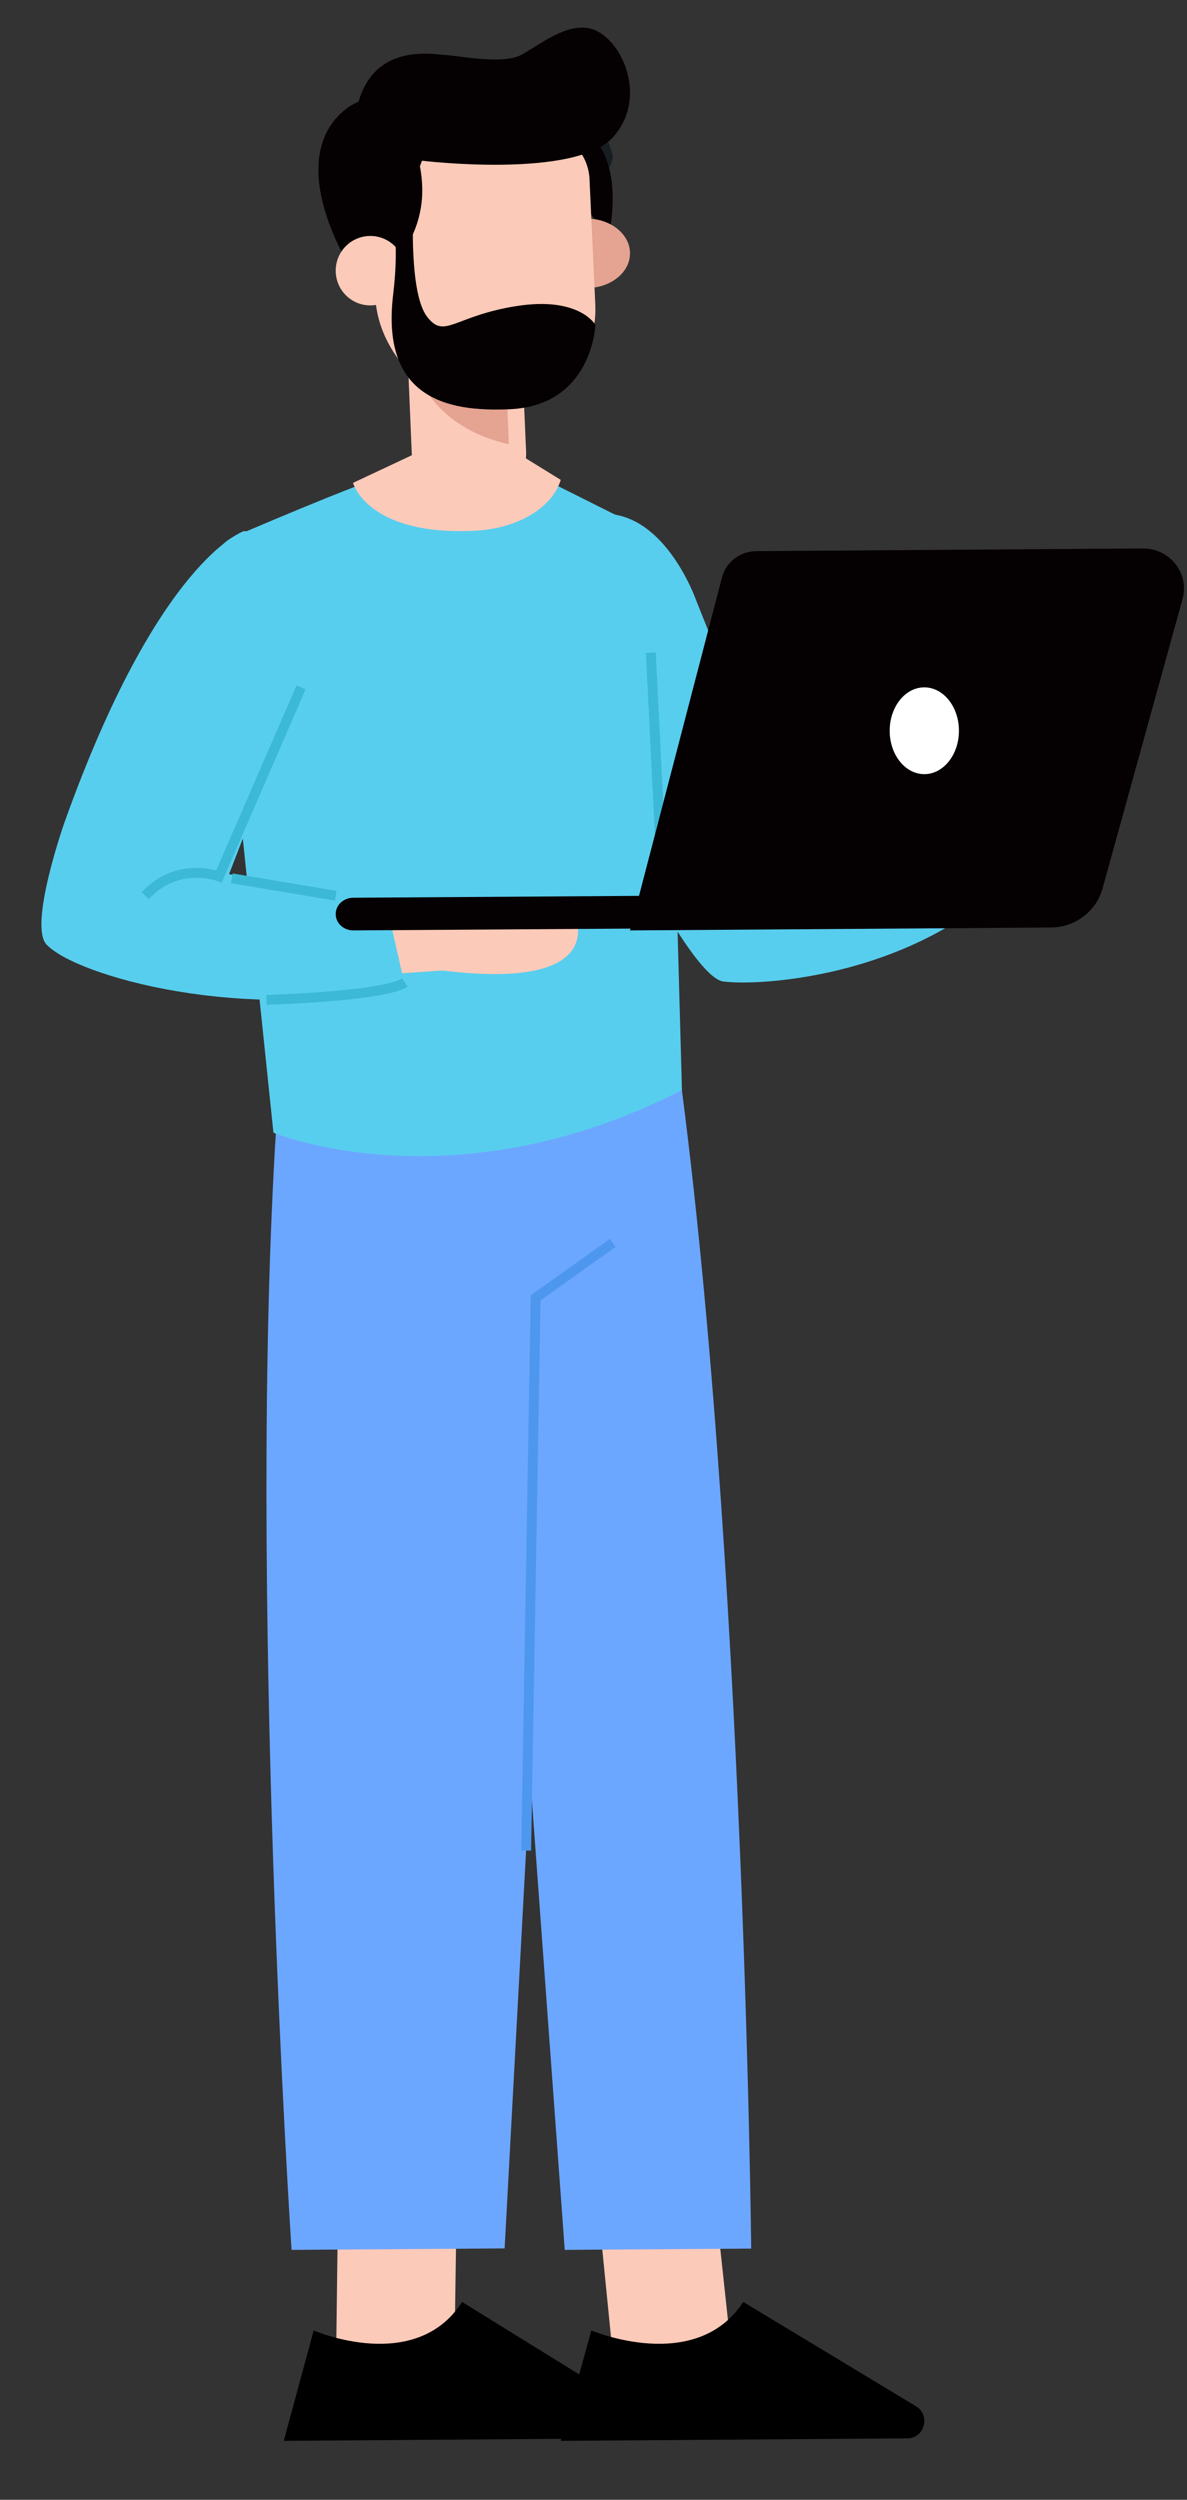 <?xml version="1.0" encoding="UTF-8"?>
<svg width="86px" height="181px" viewBox="0 0 86 181" version="1.1" xmlns="http://www.w3.org/2000/svg" xmlns:xlink="http://www.w3.org/1999/xlink">
    <rect x="0" y="0" width="86" height="181" fill="#333333" stroke="none"/>
    <title>image1 copy 3</title>
    <g id="image1-copy-3" stroke="none" stroke-width="1" fill="none" fill-rule="evenodd">
        <polygon id="Fill-49" fill="#FCCAB9" points="53.171 171.979 51.693 158.248 43.137 157.875 44.642 172.959 51.643 172.911"></polygon>
        <path d="M42.847,168.737 C42.847,168.737 50.397,171.943 53.852,166.674 L66.366,174.227 C67.433,174.872 66.99,176.541 65.751,176.549 L40.628,176.73 L42.847,168.737 Z" id="Fill-51" fill="#000000"></path>
        <path d="M34.357,73.213 L40.917,162.903 L54.425,162.809 C54.425,162.809 53.851,107.159 48.478,72.395 L34.357,73.213 Z" id="Fill-53" fill="#6CA7FF"></path>
        <polygon id="Fill-55" fill="#FCCAB9" points="32.904 171.98 33.102 158.247 24.515 157.875 24.323 172.959 31.366 172.911"></polygon>
        <path d="M22.726,168.737 C22.726,168.737 30.102,171.943 33.478,166.674 L49.408,176.518 L20.56,176.73 L22.726,168.737 Z" id="Fill-57" fill="#000000"></path>
        <path d="M46.899,74.22 L41.349,74.063 L41.372,73.652 L20.009,81.692 C17.929,114.497 21.124,162.903 21.124,162.903 L36.561,162.796 L40.763,84.936 L46.899,74.22 Z" id="Fill-59" fill="#6CA7FF"></path>
        <polyline id="Stroke-61" stroke="#4D97EF" stroke-width="0.717" points="38.12 133.991 38.808 93.973 44.391 89.994"></polyline>
        <path d="M39.515,38.909 C39.515,38.909 37.812,42.801 46.238,62.409 C46.238,62.409 50.45,70.83 52.421,71.069 C55.65,71.46 68.956,70.474 75.748,60.621 L66.607,52.709 L56.48,58.587 L50.409,43.397 C50.409,43.397 46.846,33.262 39.515,38.909" id="Fill-63" fill="#58CEEE"></path>
        <path d="M29.235,33.963 C25.662,35.091 16.992,38.841 16.992,38.841 C16.001,39.263 15.422,40.25 15.564,41.269 L19.811,82.01 C19.811,82.01 32.828,87.422 49.408,78.925 L48.378,41.546 C48.496,40.509 47.319,38.969 46.522,38.245 L36.893,33.426 L29.235,33.963 Z" id="Fill-65" fill="#58CEEE"></path>
        <line x1="47.153" y1="47.254" x2="47.9" y2="62.339" id="Stroke-67" stroke="#3CB9D6" stroke-width="0.717"></line>
        <path d="M41.599,66.11 C41.599,66.11 44.452,71.792 32.061,70.269 L19.305,71.138 L20.324,67.665 L28.46,66.965 L38.028,66.909 L41.599,66.11 Z" id="Fill-69" fill="#FCCAB9"></path>
        <path d="M17.672,38.455 C17.672,38.455 11.473,40.474 4.646,59.618 C4.646,59.618 2.068,66.982 3.365,68.382 C5.491,70.674 17.759,74.123 29.34,71.385 L27.995,65.449 L16.595,63.292 L22.221,48.745 C22.221,48.745 26.851,39.028 17.672,38.455" id="Fill-71" fill="#58CEEE"></path>
        <path d="M10.526,64.853 C12.853,62.317 15.866,63.454 15.866,63.454 L21.814,49.768" id="Stroke-73" stroke="#3CB9D6" stroke-width="0.717"></path>
        <path d="M19.305,72.395 C19.305,72.395 27.77,72.161 29.34,71.138" id="Stroke-75" stroke="#3CB9D6" stroke-width="0.717"></path>
        <line x1="24.323" y1="64.853" x2="16.797" y2="63.596" id="Stroke-77" stroke="#3CB9D6" stroke-width="0.717"></line>
        <path d="M25.603,67.367 L48.154,67.218 L48.136,64.853 L25.585,65.001 C24.882,65.006 24.317,65.539 24.323,66.192 C24.328,66.845 24.901,67.372 25.603,67.367" id="Fill-79" fill="#050001"></path>
        <path d="M45.645,67.367 L76.135,67.156 C77.891,67.144 79.424,65.988 79.883,64.326 L85.677,43.37 C86.19,41.518 84.757,39.697 82.795,39.712 L54.791,39.906 C53.619,39.914 52.601,40.695 52.31,41.806 L45.645,67.367 Z" id="Fill-81" fill="#050001"></path>
        <path d="M64.459,52.933 C64.47,54.668 65.6,56.066 66.986,56.053 C68.371,56.04 69.487,54.624 69.476,52.888 C69.468,51.154 68.336,49.757 66.95,49.768 C65.566,49.78 64.449,51.197 64.459,52.933" id="Fill-83" fill="#FFFFFF"></path>
        <path d="M24.323,12.472 C24.323,12.472 24.131,6.225 33.969,5.799 C42.478,5.43 43.59,8.784 44.351,11.074 C45.112,13.363 34.764,19.599 34.764,19.599 L24.323,12.472 Z" id="Fill-85" fill="#171E21"></path>
        <path d="M29.86,33.439 L29.34,21.198 L37.599,20.856 L38.116,32.676 C38.214,34.848 36.437,35.833 34.157,35.928 C31.876,36.022 29.959,35.611 29.86,33.439" id="Fill-87" fill="#FCCAB9"></path>
        <path d="M29.376,22.113 C29.376,22.113 28.381,30.218 36.865,32.169 L36.611,25.913 L29.376,22.113 Z" id="Fill-89" fill="#E5A391"></path>
        <path d="M39.374,8.285 C39.374,8.285 45.771,8.219 44.118,17.085 L40.949,13.292 L39.374,8.285 Z" id="Fill-91" fill="#050001"></path>
        <path d="M39.378,18.462 C39.46,19.849 40.929,20.919 42.659,20.853 C44.389,20.786 45.724,19.608 45.642,18.221 C45.559,16.835 44.089,15.764 42.36,15.83 C40.629,15.898 39.294,17.076 39.378,18.462" id="Fill-93" fill="#E5A391"></path>
        <path d="M35.527,29.649 L35.527,29.649 C39.892,29.432 43.337,26.522 43.128,21.993 L42.711,12.959 C42.619,10.987 40.989,9.451 39.09,9.547 L30.125,9.993 C28.224,10.087 26.744,11.778 26.835,13.75 L27.194,21.508 C27.403,26.039 31.844,29.832 35.527,29.649" id="Fill-95" fill="#FCCAB9"></path>
        <path d="M27.888,19.599 L27.888,19.599 C27.888,19.599 31.911,16.702 30.146,10.932 L25.999,11.145 C25.999,11.145 25.383,10.164 24.537,11.509 C23.692,12.853 25.617,19.161 25.617,19.161 L27.888,19.599 Z" id="Fill-97" fill="#050001"></path>
        <path d="M28.89,16.146 L30.573,11.636 C30.573,11.636 41.704,12.984 44.436,9.906 C47.06,6.95 44.918,2.513 42.696,2.053 C40.958,1.692 39.081,3.266 37.755,3.979 C36.429,4.692 33.256,4.035 32.299,3.985 C31.343,3.935 27.215,3.103 25.98,7.361 C25.98,7.361 19.268,9.799 26.225,20.856 C26.225,20.856 28.948,19.23 28.89,16.146" id="Fill-99" fill="#050001"></path>
        <path d="M24.323,19.65 C24.35,21.038 25.496,22.141 26.882,22.112 C28.267,22.084 29.367,20.936 29.339,19.548 C29.311,18.16 28.166,17.057 26.78,17.085 C25.395,17.113 24.296,18.261 24.323,19.65" id="Fill-101" fill="#FCCAB9"></path>
        <path d="M29.935,15.472 C29.935,15.472 29.653,21.248 30.937,22.924 C32.219,24.601 32.882,22.872 37.435,22.159 C41.986,21.446 43.137,23.523 43.137,23.523 C43.137,23.523 42.929,29.342 36.959,29.629 C32.326,29.852 27.585,28.767 28.486,21.312 C29.384,13.857 26.831,12.056 26.831,12.056 L29.935,15.472 Z" id="Fill-103" fill="#050001"></path>
        <path d="M30.498,32.652 L25.577,34.963 C25.577,34.963 26.578,38.74 34.206,38.437 C35.185,38.399 36.159,38.249 37.083,37.918 C38.4,37.445 40.062,36.514 40.628,34.747 L36.448,32.169 L30.498,32.652 Z" id="Fill-105" fill="#FCCAB9"></path>
    </g>
</svg>